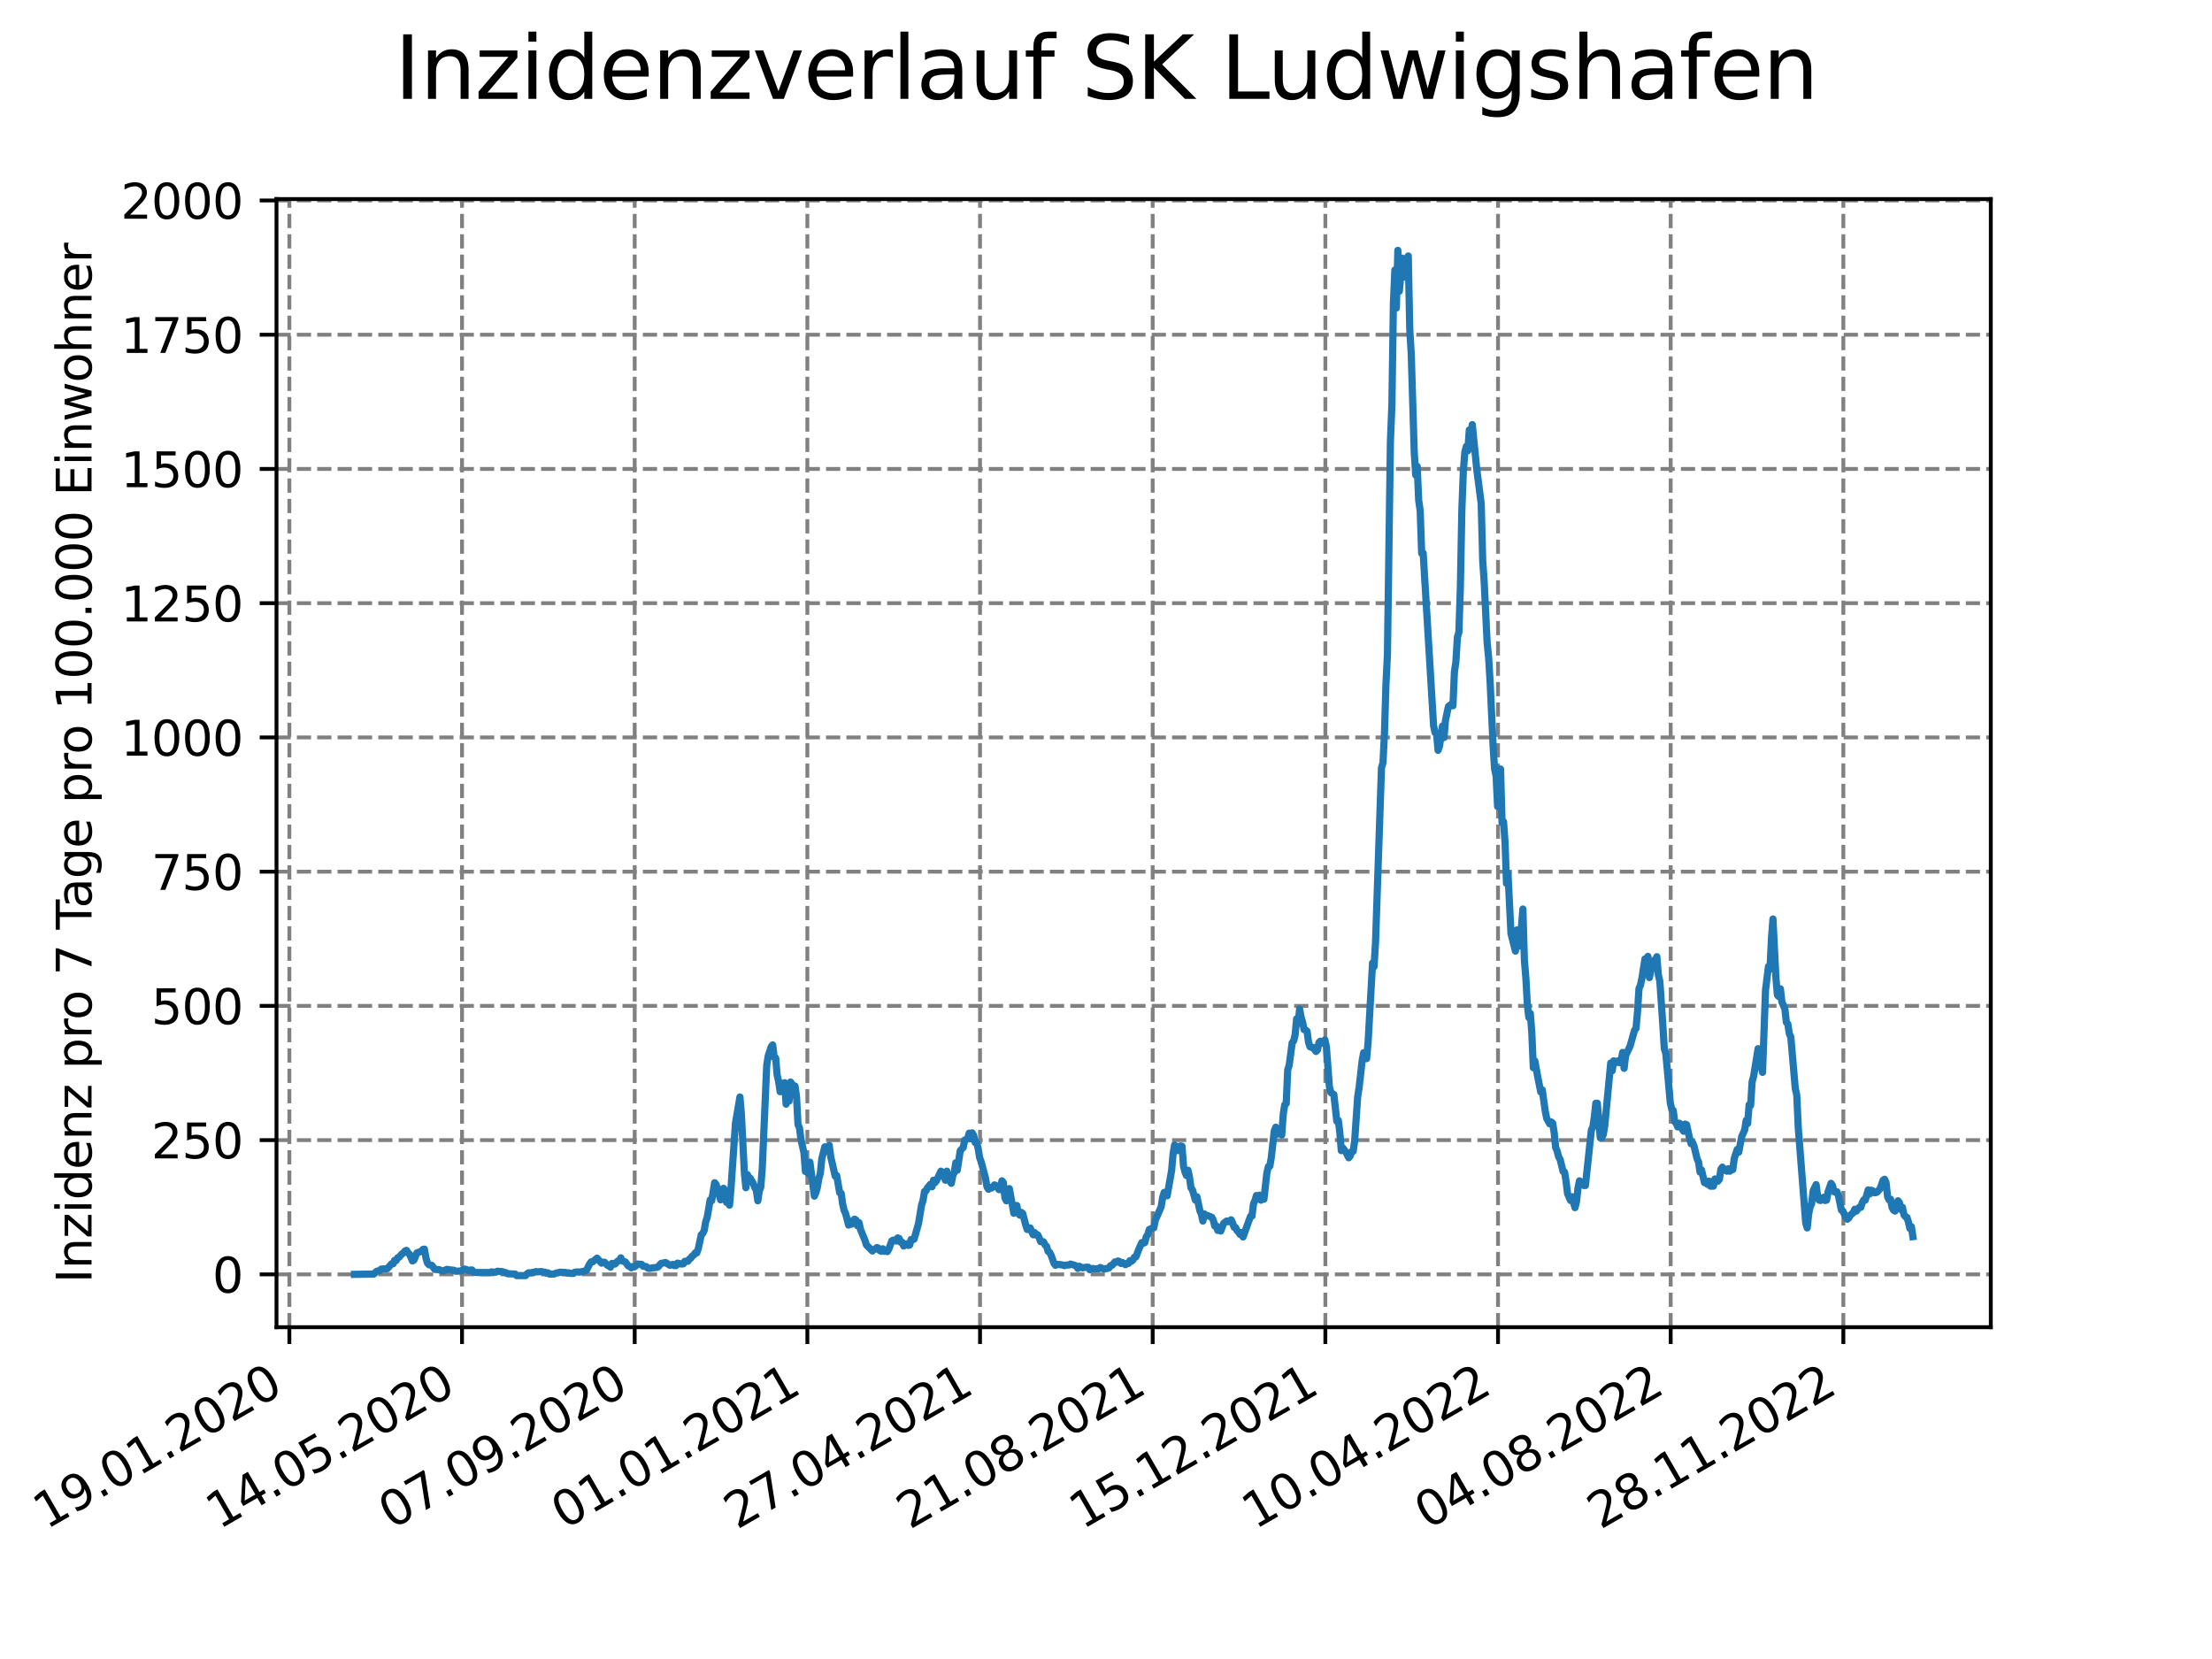 <?xml version="1.0" encoding="utf-8" standalone="no"?>
<!DOCTYPE svg PUBLIC "-//W3C//DTD SVG 1.1//EN"
  "http://www.w3.org/Graphics/SVG/1.1/DTD/svg11.dtd">
<svg xmlns:xlink="http://www.w3.org/1999/xlink" width="460.8pt" height="345.6pt" viewBox="0 0 460.8 345.6" xmlns="http://www.w3.org/2000/svg" version="1.1">
 <defs>
  <style type="text/css">*{stroke-linejoin: round; stroke-linecap: butt}</style>
 </defs>
 <g id="figure_1">
  <g id="patch_1">
   <path d="M 0 345.6 
L 460.8 345.6 
L 460.8 0 
L 0 0 
z
" style="fill: #ffffff"/>
  </g>
  <g id="axes_1">
   <g id="patch_2">
    <path d="M 57.6 276.48 
L 414.72 276.48 
L 414.72 41.472 
L 57.6 41.472 
z
" style="fill: #ffffff"/>
   </g>
   <g id="matplotlib.axis_1">
    <g id="xtick_1">
     <g id="line2d_1">
      <path d="M 60.28 276.48 
L 60.28 41.472 
" clip-path="url(#p876b68a05f)" style="fill: none; stroke-dasharray: 2.96,1.28; stroke-dashoffset: 0; stroke: #808080; stroke-width: 0.8"/>
     </g>
     <g id="line2d_2">
      <defs>
       <path id="m1aa85d9fc7" d="M 0 0 
L 0 3.5 
" style="stroke: #000000; stroke-width: 0.8"/>
      </defs>
      <g>
       <use xlink:href="#m1aa85d9fc7" x="60.28" y="276.48" style="stroke: #000000; stroke-width: 0.8"/>
      </g>
     </g>
     <g id="text_1">
      <!-- 19.01.2020 -->
      <g transform="translate(9.654 318.689) rotate(-30) scale(0.1 -0.1)">
       <defs>
        <path id="DejaVuSans-31" d="M 794 531 
L 1825 531 
L 1825 4091 
L 703 3866 
L 703 4441 
L 1819 4666 
L 2450 4666 
L 2450 531 
L 3481 531 
L 3481 0 
L 794 0 
L 794 531 
z
" transform="scale(0.016)"/>
        <path id="DejaVuSans-39" d="M 703 97 
L 703 672 
Q 941 559 1184 500 
Q 1428 441 1663 441 
Q 2288 441 2617 861 
Q 2947 1281 2994 2138 
Q 2813 1869 2534 1725 
Q 2256 1581 1919 1581 
Q 1219 1581 811 2004 
Q 403 2428 403 3163 
Q 403 3881 828 4315 
Q 1253 4750 1959 4750 
Q 2769 4750 3195 4129 
Q 3622 3509 3622 2328 
Q 3622 1225 3098 567 
Q 2575 -91 1691 -91 
Q 1453 -91 1209 -44 
Q 966 3 703 97 
z
M 1959 2075 
Q 2384 2075 2632 2365 
Q 2881 2656 2881 3163 
Q 2881 3666 2632 3958 
Q 2384 4250 1959 4250 
Q 1534 4250 1286 3958 
Q 1038 3666 1038 3163 
Q 1038 2656 1286 2365 
Q 1534 2075 1959 2075 
z
" transform="scale(0.016)"/>
        <path id="DejaVuSans-2e" d="M 684 794 
L 1344 794 
L 1344 0 
L 684 0 
L 684 794 
z
" transform="scale(0.016)"/>
        <path id="DejaVuSans-30" d="M 2034 4250 
Q 1547 4250 1301 3770 
Q 1056 3291 1056 2328 
Q 1056 1369 1301 889 
Q 1547 409 2034 409 
Q 2525 409 2770 889 
Q 3016 1369 3016 2328 
Q 3016 3291 2770 3770 
Q 2525 4250 2034 4250 
z
M 2034 4750 
Q 2819 4750 3233 4129 
Q 3647 3509 3647 2328 
Q 3647 1150 3233 529 
Q 2819 -91 2034 -91 
Q 1250 -91 836 529 
Q 422 1150 422 2328 
Q 422 3509 836 4129 
Q 1250 4750 2034 4750 
z
" transform="scale(0.016)"/>
        <path id="DejaVuSans-32" d="M 1228 531 
L 3431 531 
L 3431 0 
L 469 0 
L 469 531 
Q 828 903 1448 1529 
Q 2069 2156 2228 2338 
Q 2531 2678 2651 2914 
Q 2772 3150 2772 3378 
Q 2772 3750 2511 3984 
Q 2250 4219 1831 4219 
Q 1534 4219 1204 4116 
Q 875 4013 500 3803 
L 500 4441 
Q 881 4594 1212 4672 
Q 1544 4750 1819 4750 
Q 2544 4750 2975 4387 
Q 3406 4025 3406 3419 
Q 3406 3131 3298 2873 
Q 3191 2616 2906 2266 
Q 2828 2175 2409 1742 
Q 1991 1309 1228 531 
z
" transform="scale(0.016)"/>
       </defs>
       <use xlink:href="#DejaVuSans-31"/>
       <use xlink:href="#DejaVuSans-39" x="63.623"/>
       <use xlink:href="#DejaVuSans-2e" x="127.246"/>
       <use xlink:href="#DejaVuSans-30" x="159.033"/>
       <use xlink:href="#DejaVuSans-31" x="222.656"/>
       <use xlink:href="#DejaVuSans-2e" x="286.279"/>
       <use xlink:href="#DejaVuSans-32" x="318.066"/>
       <use xlink:href="#DejaVuSans-30" x="381.689"/>
       <use xlink:href="#DejaVuSans-32" x="445.312"/>
       <use xlink:href="#DejaVuSans-30" x="508.936"/>
      </g>
     </g>
    </g>
    <g id="xtick_2">
     <g id="line2d_3">
      <path d="M 96.249 276.48 
L 96.249 41.472 
" clip-path="url(#p876b68a05f)" style="fill: none; stroke-dasharray: 2.96,1.28; stroke-dashoffset: 0; stroke: #808080; stroke-width: 0.8"/>
     </g>
     <g id="line2d_4">
      <g>
       <use xlink:href="#m1aa85d9fc7" x="96.249" y="276.48" style="stroke: #000000; stroke-width: 0.8"/>
      </g>
     </g>
     <g id="text_2">
      <!-- 14.05.2020 -->
      <g transform="translate(45.624 318.689) rotate(-30) scale(0.1 -0.1)">
       <defs>
        <path id="DejaVuSans-34" d="M 2419 4116 
L 825 1625 
L 2419 1625 
L 2419 4116 
z
M 2253 4666 
L 3047 4666 
L 3047 1625 
L 3713 1625 
L 3713 1100 
L 3047 1100 
L 3047 0 
L 2419 0 
L 2419 1100 
L 313 1100 
L 313 1709 
L 2253 4666 
z
" transform="scale(0.016)"/>
        <path id="DejaVuSans-35" d="M 691 4666 
L 3169 4666 
L 3169 4134 
L 1269 4134 
L 1269 2991 
Q 1406 3038 1543 3061 
Q 1681 3084 1819 3084 
Q 2600 3084 3056 2656 
Q 3513 2228 3513 1497 
Q 3513 744 3044 326 
Q 2575 -91 1722 -91 
Q 1428 -91 1123 -41 
Q 819 9 494 109 
L 494 744 
Q 775 591 1075 516 
Q 1375 441 1709 441 
Q 2250 441 2565 725 
Q 2881 1009 2881 1497 
Q 2881 1984 2565 2268 
Q 2250 2553 1709 2553 
Q 1456 2553 1204 2497 
Q 953 2441 691 2322 
L 691 4666 
z
" transform="scale(0.016)"/>
       </defs>
       <use xlink:href="#DejaVuSans-31"/>
       <use xlink:href="#DejaVuSans-34" x="63.623"/>
       <use xlink:href="#DejaVuSans-2e" x="127.246"/>
       <use xlink:href="#DejaVuSans-30" x="159.033"/>
       <use xlink:href="#DejaVuSans-35" x="222.656"/>
       <use xlink:href="#DejaVuSans-2e" x="286.279"/>
       <use xlink:href="#DejaVuSans-32" x="318.066"/>
       <use xlink:href="#DejaVuSans-30" x="381.689"/>
       <use xlink:href="#DejaVuSans-32" x="445.312"/>
       <use xlink:href="#DejaVuSans-30" x="508.936"/>
      </g>
     </g>
    </g>
    <g id="xtick_3">
     <g id="line2d_5">
      <path d="M 132.218 276.48 
L 132.218 41.472 
" clip-path="url(#p876b68a05f)" style="fill: none; stroke-dasharray: 2.96,1.28; stroke-dashoffset: 0; stroke: #808080; stroke-width: 0.8"/>
     </g>
     <g id="line2d_6">
      <g>
       <use xlink:href="#m1aa85d9fc7" x="132.218" y="276.48" style="stroke: #000000; stroke-width: 0.8"/>
      </g>
     </g>
     <g id="text_3">
      <!-- 07.09.2020 -->
      <g transform="translate(81.593 318.689) rotate(-30) scale(0.1 -0.1)">
       <defs>
        <path id="DejaVuSans-37" d="M 525 4666 
L 3525 4666 
L 3525 4397 
L 1831 0 
L 1172 0 
L 2766 4134 
L 525 4134 
L 525 4666 
z
" transform="scale(0.016)"/>
       </defs>
       <use xlink:href="#DejaVuSans-30"/>
       <use xlink:href="#DejaVuSans-37" x="63.623"/>
       <use xlink:href="#DejaVuSans-2e" x="127.246"/>
       <use xlink:href="#DejaVuSans-30" x="159.033"/>
       <use xlink:href="#DejaVuSans-39" x="222.656"/>
       <use xlink:href="#DejaVuSans-2e" x="286.279"/>
       <use xlink:href="#DejaVuSans-32" x="318.066"/>
       <use xlink:href="#DejaVuSans-30" x="381.689"/>
       <use xlink:href="#DejaVuSans-32" x="445.312"/>
       <use xlink:href="#DejaVuSans-30" x="508.936"/>
      </g>
     </g>
    </g>
    <g id="xtick_4">
     <g id="line2d_7">
      <path d="M 168.188 276.48 
L 168.188 41.472 
" clip-path="url(#p876b68a05f)" style="fill: none; stroke-dasharray: 2.96,1.28; stroke-dashoffset: 0; stroke: #808080; stroke-width: 0.8"/>
     </g>
     <g id="line2d_8">
      <g>
       <use xlink:href="#m1aa85d9fc7" x="168.188" y="276.48" style="stroke: #000000; stroke-width: 0.8"/>
      </g>
     </g>
     <g id="text_4">
      <!-- 01.01.2021 -->
      <g transform="translate(117.563 318.689) rotate(-30) scale(0.1 -0.1)">
       <use xlink:href="#DejaVuSans-30"/>
       <use xlink:href="#DejaVuSans-31" x="63.623"/>
       <use xlink:href="#DejaVuSans-2e" x="127.246"/>
       <use xlink:href="#DejaVuSans-30" x="159.033"/>
       <use xlink:href="#DejaVuSans-31" x="222.656"/>
       <use xlink:href="#DejaVuSans-2e" x="286.279"/>
       <use xlink:href="#DejaVuSans-32" x="318.066"/>
       <use xlink:href="#DejaVuSans-30" x="381.689"/>
       <use xlink:href="#DejaVuSans-32" x="445.312"/>
       <use xlink:href="#DejaVuSans-31" x="508.936"/>
      </g>
     </g>
    </g>
    <g id="xtick_5">
     <g id="line2d_9">
      <path d="M 204.157 276.48 
L 204.157 41.472 
" clip-path="url(#p876b68a05f)" style="fill: none; stroke-dasharray: 2.96,1.28; stroke-dashoffset: 0; stroke: #808080; stroke-width: 0.8"/>
     </g>
     <g id="line2d_10">
      <g>
       <use xlink:href="#m1aa85d9fc7" x="204.157" y="276.48" style="stroke: #000000; stroke-width: 0.8"/>
      </g>
     </g>
     <g id="text_5">
      <!-- 27.04.2021 -->
      <g transform="translate(153.532 318.689) rotate(-30) scale(0.1 -0.1)">
       <use xlink:href="#DejaVuSans-32"/>
       <use xlink:href="#DejaVuSans-37" x="63.623"/>
       <use xlink:href="#DejaVuSans-2e" x="127.246"/>
       <use xlink:href="#DejaVuSans-30" x="159.033"/>
       <use xlink:href="#DejaVuSans-34" x="222.656"/>
       <use xlink:href="#DejaVuSans-2e" x="286.279"/>
       <use xlink:href="#DejaVuSans-32" x="318.066"/>
       <use xlink:href="#DejaVuSans-30" x="381.689"/>
       <use xlink:href="#DejaVuSans-32" x="445.312"/>
       <use xlink:href="#DejaVuSans-31" x="508.936"/>
      </g>
     </g>
    </g>
    <g id="xtick_6">
     <g id="line2d_11">
      <path d="M 240.126 276.48 
L 240.126 41.472 
" clip-path="url(#p876b68a05f)" style="fill: none; stroke-dasharray: 2.96,1.28; stroke-dashoffset: 0; stroke: #808080; stroke-width: 0.8"/>
     </g>
     <g id="line2d_12">
      <g>
       <use xlink:href="#m1aa85d9fc7" x="240.126" y="276.48" style="stroke: #000000; stroke-width: 0.8"/>
      </g>
     </g>
     <g id="text_6">
      <!-- 21.08.2021 -->
      <g transform="translate(189.501 318.689) rotate(-30) scale(0.1 -0.1)">
       <defs>
        <path id="DejaVuSans-38" d="M 2034 2216 
Q 1584 2216 1326 1975 
Q 1069 1734 1069 1313 
Q 1069 891 1326 650 
Q 1584 409 2034 409 
Q 2484 409 2743 651 
Q 3003 894 3003 1313 
Q 3003 1734 2745 1975 
Q 2488 2216 2034 2216 
z
M 1403 2484 
Q 997 2584 770 2862 
Q 544 3141 544 3541 
Q 544 4100 942 4425 
Q 1341 4750 2034 4750 
Q 2731 4750 3128 4425 
Q 3525 4100 3525 3541 
Q 3525 3141 3298 2862 
Q 3072 2584 2669 2484 
Q 3125 2378 3379 2068 
Q 3634 1759 3634 1313 
Q 3634 634 3220 271 
Q 2806 -91 2034 -91 
Q 1263 -91 848 271 
Q 434 634 434 1313 
Q 434 1759 690 2068 
Q 947 2378 1403 2484 
z
M 1172 3481 
Q 1172 3119 1398 2916 
Q 1625 2713 2034 2713 
Q 2441 2713 2670 2916 
Q 2900 3119 2900 3481 
Q 2900 3844 2670 4047 
Q 2441 4250 2034 4250 
Q 1625 4250 1398 4047 
Q 1172 3844 1172 3481 
z
" transform="scale(0.016)"/>
       </defs>
       <use xlink:href="#DejaVuSans-32"/>
       <use xlink:href="#DejaVuSans-31" x="63.623"/>
       <use xlink:href="#DejaVuSans-2e" x="127.246"/>
       <use xlink:href="#DejaVuSans-30" x="159.033"/>
       <use xlink:href="#DejaVuSans-38" x="222.656"/>
       <use xlink:href="#DejaVuSans-2e" x="286.279"/>
       <use xlink:href="#DejaVuSans-32" x="318.066"/>
       <use xlink:href="#DejaVuSans-30" x="381.689"/>
       <use xlink:href="#DejaVuSans-32" x="445.312"/>
       <use xlink:href="#DejaVuSans-31" x="508.936"/>
      </g>
     </g>
    </g>
    <g id="xtick_7">
     <g id="line2d_13">
      <path d="M 276.096 276.48 
L 276.096 41.472 
" clip-path="url(#p876b68a05f)" style="fill: none; stroke-dasharray: 2.96,1.28; stroke-dashoffset: 0; stroke: #808080; stroke-width: 0.8"/>
     </g>
     <g id="line2d_14">
      <g>
       <use xlink:href="#m1aa85d9fc7" x="276.096" y="276.48" style="stroke: #000000; stroke-width: 0.8"/>
      </g>
     </g>
     <g id="text_7">
      <!-- 15.12.2021 -->
      <g transform="translate(225.471 318.689) rotate(-30) scale(0.1 -0.1)">
       <use xlink:href="#DejaVuSans-31"/>
       <use xlink:href="#DejaVuSans-35" x="63.623"/>
       <use xlink:href="#DejaVuSans-2e" x="127.246"/>
       <use xlink:href="#DejaVuSans-31" x="159.033"/>
       <use xlink:href="#DejaVuSans-32" x="222.656"/>
       <use xlink:href="#DejaVuSans-2e" x="286.279"/>
       <use xlink:href="#DejaVuSans-32" x="318.066"/>
       <use xlink:href="#DejaVuSans-30" x="381.689"/>
       <use xlink:href="#DejaVuSans-32" x="445.312"/>
       <use xlink:href="#DejaVuSans-31" x="508.936"/>
      </g>
     </g>
    </g>
    <g id="xtick_8">
     <g id="line2d_15">
      <path d="M 312.065 276.48 
L 312.065 41.472 
" clip-path="url(#p876b68a05f)" style="fill: none; stroke-dasharray: 2.96,1.28; stroke-dashoffset: 0; stroke: #808080; stroke-width: 0.8"/>
     </g>
     <g id="line2d_16">
      <g>
       <use xlink:href="#m1aa85d9fc7" x="312.065" y="276.48" style="stroke: #000000; stroke-width: 0.8"/>
      </g>
     </g>
     <g id="text_8">
      <!-- 10.04.2022 -->
      <g transform="translate(261.44 318.689) rotate(-30) scale(0.1 -0.1)">
       <use xlink:href="#DejaVuSans-31"/>
       <use xlink:href="#DejaVuSans-30" x="63.623"/>
       <use xlink:href="#DejaVuSans-2e" x="127.246"/>
       <use xlink:href="#DejaVuSans-30" x="159.033"/>
       <use xlink:href="#DejaVuSans-34" x="222.656"/>
       <use xlink:href="#DejaVuSans-2e" x="286.279"/>
       <use xlink:href="#DejaVuSans-32" x="318.066"/>
       <use xlink:href="#DejaVuSans-30" x="381.689"/>
       <use xlink:href="#DejaVuSans-32" x="445.312"/>
       <use xlink:href="#DejaVuSans-32" x="508.936"/>
      </g>
     </g>
    </g>
    <g id="xtick_9">
     <g id="line2d_17">
      <path d="M 348.035 276.48 
L 348.035 41.472 
" clip-path="url(#p876b68a05f)" style="fill: none; stroke-dasharray: 2.96,1.28; stroke-dashoffset: 0; stroke: #808080; stroke-width: 0.8"/>
     </g>
     <g id="line2d_18">
      <g>
       <use xlink:href="#m1aa85d9fc7" x="348.035" y="276.48" style="stroke: #000000; stroke-width: 0.8"/>
      </g>
     </g>
     <g id="text_9">
      <!-- 04.08.2022 -->
      <g transform="translate(297.409 318.689) rotate(-30) scale(0.1 -0.1)">
       <use xlink:href="#DejaVuSans-30"/>
       <use xlink:href="#DejaVuSans-34" x="63.623"/>
       <use xlink:href="#DejaVuSans-2e" x="127.246"/>
       <use xlink:href="#DejaVuSans-30" x="159.033"/>
       <use xlink:href="#DejaVuSans-38" x="222.656"/>
       <use xlink:href="#DejaVuSans-2e" x="286.279"/>
       <use xlink:href="#DejaVuSans-32" x="318.066"/>
       <use xlink:href="#DejaVuSans-30" x="381.689"/>
       <use xlink:href="#DejaVuSans-32" x="445.312"/>
       <use xlink:href="#DejaVuSans-32" x="508.936"/>
      </g>
     </g>
    </g>
    <g id="xtick_10">
     <g id="line2d_19">
      <path d="M 384.004 276.48 
L 384.004 41.472 
" clip-path="url(#p876b68a05f)" style="fill: none; stroke-dasharray: 2.96,1.28; stroke-dashoffset: 0; stroke: #808080; stroke-width: 0.8"/>
     </g>
     <g id="line2d_20">
      <g>
       <use xlink:href="#m1aa85d9fc7" x="384.004" y="276.48" style="stroke: #000000; stroke-width: 0.8"/>
      </g>
     </g>
     <g id="text_10">
      <!-- 28.11.2022 -->
      <g transform="translate(333.379 318.689) rotate(-30) scale(0.1 -0.1)">
       <use xlink:href="#DejaVuSans-32"/>
       <use xlink:href="#DejaVuSans-38" x="63.623"/>
       <use xlink:href="#DejaVuSans-2e" x="127.246"/>
       <use xlink:href="#DejaVuSans-31" x="159.033"/>
       <use xlink:href="#DejaVuSans-31" x="222.656"/>
       <use xlink:href="#DejaVuSans-2e" x="286.279"/>
       <use xlink:href="#DejaVuSans-32" x="318.066"/>
       <use xlink:href="#DejaVuSans-30" x="381.689"/>
       <use xlink:href="#DejaVuSans-32" x="445.312"/>
       <use xlink:href="#DejaVuSans-32" x="508.936"/>
      </g>
     </g>
    </g>
   </g>
   <g id="matplotlib.axis_2">
    <g id="ytick_1">
     <g id="line2d_21">
      <path d="M 57.6 265.473 
L 414.72 265.473 
" clip-path="url(#p876b68a05f)" style="fill: none; stroke-dasharray: 2.96,1.28; stroke-dashoffset: 0; stroke: #808080; stroke-width: 0.8"/>
     </g>
     <g id="line2d_22">
      <defs>
       <path id="mdb5f7a5c89" d="M 0 0 
L -3.5 0 
" style="stroke: #000000; stroke-width: 0.8"/>
      </defs>
      <g>
       <use xlink:href="#mdb5f7a5c89" x="57.6" y="265.473" style="stroke: #000000; stroke-width: 0.8"/>
      </g>
     </g>
     <g id="text_11">
      <!-- 0 -->
      <g transform="translate(44.237 269.272) scale(0.1 -0.1)">
       <use xlink:href="#DejaVuSans-30"/>
      </g>
     </g>
    </g>
    <g id="ytick_2">
     <g id="line2d_23">
      <path d="M 57.6 237.509 
L 414.72 237.509 
" clip-path="url(#p876b68a05f)" style="fill: none; stroke-dasharray: 2.96,1.28; stroke-dashoffset: 0; stroke: #808080; stroke-width: 0.8"/>
     </g>
     <g id="line2d_24">
      <g>
       <use xlink:href="#mdb5f7a5c89" x="57.6" y="237.509" style="stroke: #000000; stroke-width: 0.8"/>
      </g>
     </g>
     <g id="text_12">
      <!-- 250 -->
      <g transform="translate(31.512 241.308) scale(0.1 -0.1)">
       <use xlink:href="#DejaVuSans-32"/>
       <use xlink:href="#DejaVuSans-35" x="63.623"/>
       <use xlink:href="#DejaVuSans-30" x="127.246"/>
      </g>
     </g>
    </g>
    <g id="ytick_3">
     <g id="line2d_25">
      <path d="M 57.6 209.545 
L 414.72 209.545 
" clip-path="url(#p876b68a05f)" style="fill: none; stroke-dasharray: 2.96,1.28; stroke-dashoffset: 0; stroke: #808080; stroke-width: 0.8"/>
     </g>
     <g id="line2d_26">
      <g>
       <use xlink:href="#mdb5f7a5c89" x="57.6" y="209.545" style="stroke: #000000; stroke-width: 0.8"/>
      </g>
     </g>
     <g id="text_13">
      <!-- 500 -->
      <g transform="translate(31.512 213.344) scale(0.1 -0.1)">
       <use xlink:href="#DejaVuSans-35"/>
       <use xlink:href="#DejaVuSans-30" x="63.623"/>
       <use xlink:href="#DejaVuSans-30" x="127.246"/>
      </g>
     </g>
    </g>
    <g id="ytick_4">
     <g id="line2d_27">
      <path d="M 57.6 181.581 
L 414.72 181.581 
" clip-path="url(#p876b68a05f)" style="fill: none; stroke-dasharray: 2.96,1.28; stroke-dashoffset: 0; stroke: #808080; stroke-width: 0.8"/>
     </g>
     <g id="line2d_28">
      <g>
       <use xlink:href="#mdb5f7a5c89" x="57.6" y="181.581" style="stroke: #000000; stroke-width: 0.8"/>
      </g>
     </g>
     <g id="text_14">
      <!-- 750 -->
      <g transform="translate(31.512 185.38) scale(0.1 -0.1)">
       <use xlink:href="#DejaVuSans-37"/>
       <use xlink:href="#DejaVuSans-35" x="63.623"/>
       <use xlink:href="#DejaVuSans-30" x="127.246"/>
      </g>
     </g>
    </g>
    <g id="ytick_5">
     <g id="line2d_29">
      <path d="M 57.6 153.617 
L 414.72 153.617 
" clip-path="url(#p876b68a05f)" style="fill: none; stroke-dasharray: 2.96,1.28; stroke-dashoffset: 0; stroke: #808080; stroke-width: 0.8"/>
     </g>
     <g id="line2d_30">
      <g>
       <use xlink:href="#mdb5f7a5c89" x="57.6" y="153.617" style="stroke: #000000; stroke-width: 0.8"/>
      </g>
     </g>
     <g id="text_15">
      <!-- 1000 -->
      <g transform="translate(25.15 157.416) scale(0.1 -0.1)">
       <use xlink:href="#DejaVuSans-31"/>
       <use xlink:href="#DejaVuSans-30" x="63.623"/>
       <use xlink:href="#DejaVuSans-30" x="127.246"/>
       <use xlink:href="#DejaVuSans-30" x="190.869"/>
      </g>
     </g>
    </g>
    <g id="ytick_6">
     <g id="line2d_31">
      <path d="M 57.6 125.653 
L 414.72 125.653 
" clip-path="url(#p876b68a05f)" style="fill: none; stroke-dasharray: 2.96,1.28; stroke-dashoffset: 0; stroke: #808080; stroke-width: 0.8"/>
     </g>
     <g id="line2d_32">
      <g>
       <use xlink:href="#mdb5f7a5c89" x="57.6" y="125.653" style="stroke: #000000; stroke-width: 0.8"/>
      </g>
     </g>
     <g id="text_16">
      <!-- 1250 -->
      <g transform="translate(25.15 129.452) scale(0.1 -0.1)">
       <use xlink:href="#DejaVuSans-31"/>
       <use xlink:href="#DejaVuSans-32" x="63.623"/>
       <use xlink:href="#DejaVuSans-35" x="127.246"/>
       <use xlink:href="#DejaVuSans-30" x="190.869"/>
      </g>
     </g>
    </g>
    <g id="ytick_7">
     <g id="line2d_33">
      <path d="M 57.6 97.689 
L 414.72 97.689 
" clip-path="url(#p876b68a05f)" style="fill: none; stroke-dasharray: 2.96,1.28; stroke-dashoffset: 0; stroke: #808080; stroke-width: 0.8"/>
     </g>
     <g id="line2d_34">
      <g>
       <use xlink:href="#mdb5f7a5c89" x="57.6" y="97.689" style="stroke: #000000; stroke-width: 0.8"/>
      </g>
     </g>
     <g id="text_17">
      <!-- 1500 -->
      <g transform="translate(25.15 101.488) scale(0.1 -0.1)">
       <use xlink:href="#DejaVuSans-31"/>
       <use xlink:href="#DejaVuSans-35" x="63.623"/>
       <use xlink:href="#DejaVuSans-30" x="127.246"/>
       <use xlink:href="#DejaVuSans-30" x="190.869"/>
      </g>
     </g>
    </g>
    <g id="ytick_8">
     <g id="line2d_35">
      <path d="M 57.6 69.724 
L 414.72 69.724 
" clip-path="url(#p876b68a05f)" style="fill: none; stroke-dasharray: 2.96,1.28; stroke-dashoffset: 0; stroke: #808080; stroke-width: 0.8"/>
     </g>
     <g id="line2d_36">
      <g>
       <use xlink:href="#mdb5f7a5c89" x="57.6" y="69.724" style="stroke: #000000; stroke-width: 0.8"/>
      </g>
     </g>
     <g id="text_18">
      <!-- 1750 -->
      <g transform="translate(25.15 73.524) scale(0.1 -0.1)">
       <use xlink:href="#DejaVuSans-31"/>
       <use xlink:href="#DejaVuSans-37" x="63.623"/>
       <use xlink:href="#DejaVuSans-35" x="127.246"/>
       <use xlink:href="#DejaVuSans-30" x="190.869"/>
      </g>
     </g>
    </g>
    <g id="ytick_9">
     <g id="line2d_37">
      <path d="M 57.6 41.76 
L 414.72 41.76 
" clip-path="url(#p876b68a05f)" style="fill: none; stroke-dasharray: 2.96,1.28; stroke-dashoffset: 0; stroke: #808080; stroke-width: 0.8"/>
     </g>
     <g id="line2d_38">
      <g>
       <use xlink:href="#mdb5f7a5c89" x="57.6" y="41.76" style="stroke: #000000; stroke-width: 0.8"/>
      </g>
     </g>
     <g id="text_19">
      <!-- 2000 -->
      <g transform="translate(25.15 45.56) scale(0.1 -0.1)">
       <use xlink:href="#DejaVuSans-32"/>
       <use xlink:href="#DejaVuSans-30" x="63.623"/>
       <use xlink:href="#DejaVuSans-30" x="127.246"/>
       <use xlink:href="#DejaVuSans-30" x="190.869"/>
      </g>
     </g>
    </g>
    <g id="text_20">
     <!-- Inzidenz pro 7 Tage pro 100.000 Einwohner -->
     <g transform="translate(19.07 267.301) rotate(-90) scale(0.1 -0.1)">
      <defs>
       <path id="DejaVuSans-49" d="M 628 4666 
L 1259 4666 
L 1259 0 
L 628 0 
L 628 4666 
z
" transform="scale(0.016)"/>
       <path id="DejaVuSans-6e" d="M 3513 2113 
L 3513 0 
L 2938 0 
L 2938 2094 
Q 2938 2591 2744 2837 
Q 2550 3084 2163 3084 
Q 1697 3084 1428 2787 
Q 1159 2491 1159 1978 
L 1159 0 
L 581 0 
L 581 3500 
L 1159 3500 
L 1159 2956 
Q 1366 3272 1645 3428 
Q 1925 3584 2291 3584 
Q 2894 3584 3203 3211 
Q 3513 2838 3513 2113 
z
" transform="scale(0.016)"/>
       <path id="DejaVuSans-7a" d="M 353 3500 
L 3084 3500 
L 3084 2975 
L 922 459 
L 3084 459 
L 3084 0 
L 275 0 
L 275 525 
L 2438 3041 
L 353 3041 
L 353 3500 
z
" transform="scale(0.016)"/>
       <path id="DejaVuSans-69" d="M 603 3500 
L 1178 3500 
L 1178 0 
L 603 0 
L 603 3500 
z
M 603 4863 
L 1178 4863 
L 1178 4134 
L 603 4134 
L 603 4863 
z
" transform="scale(0.016)"/>
       <path id="DejaVuSans-64" d="M 2906 2969 
L 2906 4863 
L 3481 4863 
L 3481 0 
L 2906 0 
L 2906 525 
Q 2725 213 2448 61 
Q 2172 -91 1784 -91 
Q 1150 -91 751 415 
Q 353 922 353 1747 
Q 353 2572 751 3078 
Q 1150 3584 1784 3584 
Q 2172 3584 2448 3432 
Q 2725 3281 2906 2969 
z
M 947 1747 
Q 947 1113 1208 752 
Q 1469 391 1925 391 
Q 2381 391 2643 752 
Q 2906 1113 2906 1747 
Q 2906 2381 2643 2742 
Q 2381 3103 1925 3103 
Q 1469 3103 1208 2742 
Q 947 2381 947 1747 
z
" transform="scale(0.016)"/>
       <path id="DejaVuSans-65" d="M 3597 1894 
L 3597 1613 
L 953 1613 
Q 991 1019 1311 708 
Q 1631 397 2203 397 
Q 2534 397 2845 478 
Q 3156 559 3463 722 
L 3463 178 
Q 3153 47 2828 -22 
Q 2503 -91 2169 -91 
Q 1331 -91 842 396 
Q 353 884 353 1716 
Q 353 2575 817 3079 
Q 1281 3584 2069 3584 
Q 2775 3584 3186 3129 
Q 3597 2675 3597 1894 
z
M 3022 2063 
Q 3016 2534 2758 2815 
Q 2500 3097 2075 3097 
Q 1594 3097 1305 2825 
Q 1016 2553 972 2059 
L 3022 2063 
z
" transform="scale(0.016)"/>
       <path id="DejaVuSans-20" transform="scale(0.016)"/>
       <path id="DejaVuSans-70" d="M 1159 525 
L 1159 -1331 
L 581 -1331 
L 581 3500 
L 1159 3500 
L 1159 2969 
Q 1341 3281 1617 3432 
Q 1894 3584 2278 3584 
Q 2916 3584 3314 3078 
Q 3713 2572 3713 1747 
Q 3713 922 3314 415 
Q 2916 -91 2278 -91 
Q 1894 -91 1617 61 
Q 1341 213 1159 525 
z
M 3116 1747 
Q 3116 2381 2855 2742 
Q 2594 3103 2138 3103 
Q 1681 3103 1420 2742 
Q 1159 2381 1159 1747 
Q 1159 1113 1420 752 
Q 1681 391 2138 391 
Q 2594 391 2855 752 
Q 3116 1113 3116 1747 
z
" transform="scale(0.016)"/>
       <path id="DejaVuSans-72" d="M 2631 2963 
Q 2534 3019 2420 3045 
Q 2306 3072 2169 3072 
Q 1681 3072 1420 2755 
Q 1159 2438 1159 1844 
L 1159 0 
L 581 0 
L 581 3500 
L 1159 3500 
L 1159 2956 
Q 1341 3275 1631 3429 
Q 1922 3584 2338 3584 
Q 2397 3584 2469 3576 
Q 2541 3569 2628 3553 
L 2631 2963 
z
" transform="scale(0.016)"/>
       <path id="DejaVuSans-6f" d="M 1959 3097 
Q 1497 3097 1228 2736 
Q 959 2375 959 1747 
Q 959 1119 1226 758 
Q 1494 397 1959 397 
Q 2419 397 2687 759 
Q 2956 1122 2956 1747 
Q 2956 2369 2687 2733 
Q 2419 3097 1959 3097 
z
M 1959 3584 
Q 2709 3584 3137 3096 
Q 3566 2609 3566 1747 
Q 3566 888 3137 398 
Q 2709 -91 1959 -91 
Q 1206 -91 779 398 
Q 353 888 353 1747 
Q 353 2609 779 3096 
Q 1206 3584 1959 3584 
z
" transform="scale(0.016)"/>
       <path id="DejaVuSans-54" d="M -19 4666 
L 3928 4666 
L 3928 4134 
L 2272 4134 
L 2272 0 
L 1638 0 
L 1638 4134 
L -19 4134 
L -19 4666 
z
" transform="scale(0.016)"/>
       <path id="DejaVuSans-61" d="M 2194 1759 
Q 1497 1759 1228 1600 
Q 959 1441 959 1056 
Q 959 750 1161 570 
Q 1363 391 1709 391 
Q 2188 391 2477 730 
Q 2766 1069 2766 1631 
L 2766 1759 
L 2194 1759 
z
M 3341 1997 
L 3341 0 
L 2766 0 
L 2766 531 
Q 2569 213 2275 61 
Q 1981 -91 1556 -91 
Q 1019 -91 701 211 
Q 384 513 384 1019 
Q 384 1609 779 1909 
Q 1175 2209 1959 2209 
L 2766 2209 
L 2766 2266 
Q 2766 2663 2505 2880 
Q 2244 3097 1772 3097 
Q 1472 3097 1187 3025 
Q 903 2953 641 2809 
L 641 3341 
Q 956 3463 1253 3523 
Q 1550 3584 1831 3584 
Q 2591 3584 2966 3190 
Q 3341 2797 3341 1997 
z
" transform="scale(0.016)"/>
       <path id="DejaVuSans-67" d="M 2906 1791 
Q 2906 2416 2648 2759 
Q 2391 3103 1925 3103 
Q 1463 3103 1205 2759 
Q 947 2416 947 1791 
Q 947 1169 1205 825 
Q 1463 481 1925 481 
Q 2391 481 2648 825 
Q 2906 1169 2906 1791 
z
M 3481 434 
Q 3481 -459 3084 -895 
Q 2688 -1331 1869 -1331 
Q 1566 -1331 1297 -1286 
Q 1028 -1241 775 -1147 
L 775 -588 
Q 1028 -725 1275 -790 
Q 1522 -856 1778 -856 
Q 2344 -856 2625 -561 
Q 2906 -266 2906 331 
L 2906 616 
Q 2728 306 2450 153 
Q 2172 0 1784 0 
Q 1141 0 747 490 
Q 353 981 353 1791 
Q 353 2603 747 3093 
Q 1141 3584 1784 3584 
Q 2172 3584 2450 3431 
Q 2728 3278 2906 2969 
L 2906 3500 
L 3481 3500 
L 3481 434 
z
" transform="scale(0.016)"/>
       <path id="DejaVuSans-45" d="M 628 4666 
L 3578 4666 
L 3578 4134 
L 1259 4134 
L 1259 2753 
L 3481 2753 
L 3481 2222 
L 1259 2222 
L 1259 531 
L 3634 531 
L 3634 0 
L 628 0 
L 628 4666 
z
" transform="scale(0.016)"/>
       <path id="DejaVuSans-77" d="M 269 3500 
L 844 3500 
L 1563 769 
L 2278 3500 
L 2956 3500 
L 3675 769 
L 4391 3500 
L 4966 3500 
L 4050 0 
L 3372 0 
L 2619 2869 
L 1863 0 
L 1184 0 
L 269 3500 
z
" transform="scale(0.016)"/>
       <path id="DejaVuSans-68" d="M 3513 2113 
L 3513 0 
L 2938 0 
L 2938 2094 
Q 2938 2591 2744 2837 
Q 2550 3084 2163 3084 
Q 1697 3084 1428 2787 
Q 1159 2491 1159 1978 
L 1159 0 
L 581 0 
L 581 4863 
L 1159 4863 
L 1159 2956 
Q 1366 3272 1645 3428 
Q 1925 3584 2291 3584 
Q 2894 3584 3203 3211 
Q 3513 2838 3513 2113 
z
" transform="scale(0.016)"/>
      </defs>
      <use xlink:href="#DejaVuSans-49"/>
      <use xlink:href="#DejaVuSans-6e" x="29.492"/>
      <use xlink:href="#DejaVuSans-7a" x="92.871"/>
      <use xlink:href="#DejaVuSans-69" x="145.361"/>
      <use xlink:href="#DejaVuSans-64" x="173.145"/>
      <use xlink:href="#DejaVuSans-65" x="236.621"/>
      <use xlink:href="#DejaVuSans-6e" x="298.145"/>
      <use xlink:href="#DejaVuSans-7a" x="361.523"/>
      <use xlink:href="#DejaVuSans-20" x="414.014"/>
      <use xlink:href="#DejaVuSans-70" x="445.801"/>
      <use xlink:href="#DejaVuSans-72" x="509.277"/>
      <use xlink:href="#DejaVuSans-6f" x="548.141"/>
      <use xlink:href="#DejaVuSans-20" x="609.322"/>
      <use xlink:href="#DejaVuSans-37" x="641.109"/>
      <use xlink:href="#DejaVuSans-20" x="704.732"/>
      <use xlink:href="#DejaVuSans-54" x="736.52"/>
      <use xlink:href="#DejaVuSans-61" x="781.104"/>
      <use xlink:href="#DejaVuSans-67" x="842.383"/>
      <use xlink:href="#DejaVuSans-65" x="905.859"/>
      <use xlink:href="#DejaVuSans-20" x="967.383"/>
      <use xlink:href="#DejaVuSans-70" x="999.17"/>
      <use xlink:href="#DejaVuSans-72" x="1062.646"/>
      <use xlink:href="#DejaVuSans-6f" x="1101.51"/>
      <use xlink:href="#DejaVuSans-20" x="1162.691"/>
      <use xlink:href="#DejaVuSans-31" x="1194.479"/>
      <use xlink:href="#DejaVuSans-30" x="1258.102"/>
      <use xlink:href="#DejaVuSans-30" x="1321.725"/>
      <use xlink:href="#DejaVuSans-2e" x="1385.348"/>
      <use xlink:href="#DejaVuSans-30" x="1417.135"/>
      <use xlink:href="#DejaVuSans-30" x="1480.758"/>
      <use xlink:href="#DejaVuSans-30" x="1544.381"/>
      <use xlink:href="#DejaVuSans-20" x="1608.004"/>
      <use xlink:href="#DejaVuSans-45" x="1639.791"/>
      <use xlink:href="#DejaVuSans-69" x="1702.975"/>
      <use xlink:href="#DejaVuSans-6e" x="1730.758"/>
      <use xlink:href="#DejaVuSans-77" x="1794.137"/>
      <use xlink:href="#DejaVuSans-6f" x="1875.924"/>
      <use xlink:href="#DejaVuSans-68" x="1937.105"/>
      <use xlink:href="#DejaVuSans-6e" x="2000.484"/>
      <use xlink:href="#DejaVuSans-65" x="2063.863"/>
      <use xlink:href="#DejaVuSans-72" x="2125.387"/>
     </g>
    </g>
   </g>
   <g id="line2d_39">
    <path d="M 73.833 265.473 
L 77.864 265.408 
L 78.484 264.824 
L 79.104 264.694 
L 79.414 264.369 
L 80.655 264.304 
L 81.585 263.265 
L 81.895 263.265 
L 82.205 262.551 
L 82.515 262.616 
L 82.825 262.031 
L 83.135 261.902 
L 83.755 261.187 
L 84.065 260.992 
L 84.375 260.603 
L 84.686 260.473 
L 84.996 260.992 
L 85.306 261.252 
L 85.926 262.681 
L 86.236 262.486 
L 86.856 260.992 
L 87.786 260.668 
L 88.096 260.278 
L 88.407 260.213 
L 88.717 261.967 
L 89.027 263.07 
L 89.337 263.46 
L 89.957 263.59 
L 90.577 264.434 
L 91.507 264.499 
L 92.127 264.759 
L 92.438 264.759 
L 93.058 264.434 
L 93.988 264.564 
L 94.608 264.629 
L 94.918 264.824 
L 96.159 264.759 
L 96.469 264.434 
L 96.779 264.369 
L 97.089 264.434 
L 97.709 264.759 
L 98.019 264.564 
L 98.329 264.564 
L 98.639 265.019 
L 99.259 265.084 
L 102.05 265.084 
L 102.36 264.954 
L 102.98 265.019 
L 103.29 265.019 
L 103.6 264.824 
L 104.531 264.889 
L 105.461 265.148 
L 105.771 265.343 
L 107.321 265.408 
L 107.632 265.733 
L 109.492 265.733 
L 109.802 265.343 
L 110.112 265.148 
L 110.732 265.148 
L 111.042 265.019 
L 111.352 265.019 
L 111.663 264.889 
L 111.973 264.954 
L 112.593 264.889 
L 112.903 264.889 
L 113.213 265.019 
L 113.523 265.019 
L 113.833 265.213 
L 114.143 265.148 
L 114.453 265.408 
L 115.384 265.408 
L 116.004 265.148 
L 116.314 265.148 
L 116.624 265.019 
L 117.864 265.084 
L 118.174 265.213 
L 118.484 265.148 
L 118.794 265.278 
L 119.415 265.278 
L 119.725 265.019 
L 120.345 264.954 
L 120.655 265.019 
L 121.895 264.759 
L 122.205 264.564 
L 122.825 263.33 
L 123.136 262.876 
L 123.446 262.876 
L 124.376 262.096 
L 125.306 263.135 
L 125.616 262.941 
L 125.926 262.941 
L 126.546 263.59 
L 126.857 263.72 
L 127.167 263.98 
L 127.477 263.2 
L 127.787 263.2 
L 128.097 263.33 
L 128.717 262.681 
L 129.027 262.616 
L 129.337 262.031 
L 129.647 262.681 
L 130.267 262.876 
L 130.888 263.72 
L 131.198 263.85 
L 131.508 264.109 
L 131.818 263.85 
L 132.128 263.915 
L 132.438 263.72 
L 132.748 263.33 
L 133.678 263.395 
L 133.988 263.785 
L 134.609 263.85 
L 134.919 264.174 
L 135.229 264.239 
L 136.469 264.045 
L 136.779 264.045 
L 137.089 263.915 
L 137.709 263.2 
L 138.64 263.006 
L 139.57 263.59 
L 140.19 263.395 
L 140.5 263.655 
L 140.81 263.655 
L 141.12 263.135 
L 142.05 263.33 
L 142.361 263.265 
L 142.671 262.746 
L 143.291 262.746 
L 143.601 262.291 
L 143.911 262.096 
L 144.221 261.642 
L 144.531 261.447 
L 144.841 260.992 
L 145.151 260.992 
L 145.461 260.148 
L 146.082 257.226 
L 146.392 256.966 
L 146.702 256.317 
L 147.012 254.499 
L 147.322 253.59 
L 147.942 249.953 
L 148.252 250.148 
L 148.872 246.382 
L 149.182 246.771 
L 149.803 248.784 
L 150.113 249.953 
L 150.423 247.745 
L 150.733 247.55 
L 151.043 248.005 
L 151.353 250.473 
L 151.663 250.473 
L 151.973 251.057 
L 152.283 247.486 
L 153.213 233.979 
L 154.144 228.524 
L 154.454 232.29 
L 155.074 244.433 
L 155.384 247.421 
L 155.694 244.693 
L 156.004 245.278 
L 156.314 245.472 
L 156.934 246.576 
L 157.244 247.421 
L 157.555 247.94 
L 157.865 250.148 
L 158.175 248.07 
L 158.485 247.291 
L 158.795 243.33 
L 159.725 221.9 
L 160.035 219.952 
L 160.655 218.069 
L 160.965 217.679 
L 161.275 220.277 
L 161.586 220.407 
L 161.896 223.978 
L 162.206 225.277 
L 162.516 227.42 
L 162.826 225.667 
L 163.136 225.732 
L 163.446 225.537 
L 163.756 230.017 
L 164.066 227.939 
L 164.376 229.368 
L 164.686 225.407 
L 165.307 226.251 
L 165.617 226.251 
L 165.927 228.459 
L 166.237 234.238 
L 166.547 234.953 
L 166.857 237.355 
L 167.477 240.148 
L 167.787 244.044 
L 168.097 242.615 
L 168.407 244.498 
L 168.717 242.096 
L 169.648 249.174 
L 169.958 248.46 
L 170.268 247.356 
L 170.578 245.537 
L 170.888 244.433 
L 171.198 241.381 
L 171.818 238.914 
L 172.128 239.758 
L 172.438 239.303 
L 172.748 238.589 
L 173.059 240.992 
L 173.989 245.018 
L 174.299 244.888 
L 174.919 248.46 
L 175.229 248.589 
L 175.539 250.797 
L 175.849 252.161 
L 176.159 252.81 
L 176.78 255.213 
L 177.09 254.629 
L 177.4 255.018 
L 177.71 254.239 
L 178.02 253.979 
L 178.33 254.174 
L 178.64 255.343 
L 178.95 254.694 
L 179.26 256.122 
L 180.19 258.395 
L 180.501 259.369 
L 181.741 260.603 
L 182.051 260.278 
L 182.361 260.213 
L 182.671 259.889 
L 182.981 260.018 
L 183.291 260.538 
L 183.601 260.668 
L 183.911 260.148 
L 184.221 260.668 
L 184.532 260.473 
L 184.842 260.733 
L 185.152 260.213 
L 185.772 258.525 
L 186.082 258.33 
L 186.702 258.525 
L 187.012 257.875 
L 187.322 258.005 
L 187.632 258.785 
L 187.942 258.785 
L 188.253 259.564 
L 188.873 259.109 
L 189.183 259.434 
L 189.493 259.369 
L 189.803 258.2 
L 190.113 258.265 
L 190.423 258.135 
L 191.353 254.823 
L 191.973 251.057 
L 192.284 250.083 
L 192.594 248.2 
L 192.904 248.07 
L 193.214 247.421 
L 193.834 246.706 
L 194.144 247.226 
L 194.454 245.862 
L 194.764 246.382 
L 195.074 245.992 
L 196.005 243.979 
L 196.315 244.174 
L 196.625 244.758 
L 196.935 245.862 
L 197.245 243.979 
L 197.555 245.537 
L 198.175 246.511 
L 198.485 244.888 
L 198.795 244.239 
L 199.105 242.226 
L 199.415 243.784 
L 200.036 239.693 
L 200.656 239.044 
L 200.966 237.485 
L 201.276 237.42 
L 201.586 237.16 
L 201.896 236.057 
L 202.206 237.225 
L 202.516 235.992 
L 202.826 236.511 
L 203.136 238.005 
L 203.446 238.07 
L 203.757 239.174 
L 204.067 241.122 
L 204.377 241.966 
L 204.997 244.304 
L 205.307 245.472 
L 205.617 247.291 
L 205.927 247.745 
L 206.237 247.356 
L 206.547 247.486 
L 206.857 247.291 
L 207.167 246.836 
L 207.478 246.966 
L 207.788 247.226 
L 208.098 247.81 
L 208.408 247.81 
L 208.718 245.992 
L 209.028 246.382 
L 209.338 249.499 
L 209.648 250.148 
L 209.958 248.589 
L 210.268 247.615 
L 211.198 252.745 
L 211.509 251.447 
L 211.819 251.122 
L 212.129 252.745 
L 212.439 253.135 
L 212.749 252.551 
L 213.059 252.81 
L 213.679 255.213 
L 213.989 256.122 
L 214.299 256.122 
L 214.609 255.797 
L 215.23 257.226 
L 215.54 256.772 
L 215.85 257.291 
L 216.16 257.226 
L 216.47 257.811 
L 216.78 258.655 
L 217.09 258.59 
L 217.4 258.72 
L 217.71 259.369 
L 218.02 259.629 
L 218.33 260.668 
L 218.64 260.863 
L 218.951 261.447 
L 219.571 263.2 
L 219.881 263.59 
L 220.191 263.395 
L 221.121 263.46 
L 221.741 263.655 
L 222.051 263.525 
L 222.671 263.525 
L 222.982 263.33 
L 223.912 263.59 
L 224.222 263.785 
L 224.532 264.239 
L 224.842 263.785 
L 225.462 264.109 
L 226.392 263.98 
L 226.703 263.98 
L 227.013 264.499 
L 227.633 264.239 
L 227.943 264.369 
L 228.563 264.304 
L 228.873 264.304 
L 229.183 264.045 
L 229.803 264.304 
L 230.113 264.369 
L 230.424 264.239 
L 230.734 264.239 
L 231.044 264.109 
L 231.354 263.655 
L 231.664 263.59 
L 232.284 262.876 
L 232.594 262.941 
L 232.904 262.681 
L 233.214 262.811 
L 233.524 263.2 
L 233.834 263.006 
L 234.455 263.46 
L 234.765 263.2 
L 235.075 263.2 
L 235.385 262.616 
L 235.695 262.746 
L 236.005 262.486 
L 236.315 261.902 
L 236.625 261.837 
L 237.245 260.213 
L 237.865 258.85 
L 238.176 258.979 
L 238.486 258.85 
L 238.796 257.616 
L 239.106 257.161 
L 239.416 256.122 
L 240.036 255.862 
L 240.346 255.797 
L 240.656 254.239 
L 241.896 251.382 
L 242.207 249.434 
L 242.517 248.395 
L 242.827 248.525 
L 243.137 249.109 
L 244.067 243.849 
L 244.377 240.342 
L 244.687 238.524 
L 244.997 239.303 
L 245.307 239.693 
L 245.617 238.849 
L 245.928 238.719 
L 246.238 238.784 
L 246.548 242.94 
L 246.858 244.174 
L 247.168 244.888 
L 247.478 243.784 
L 247.788 245.213 
L 248.098 247.421 
L 248.408 247.875 
L 249.028 250.018 
L 249.338 249.304 
L 249.959 252.226 
L 250.269 252.94 
L 250.579 254.369 
L 250.889 252.875 
L 251.199 253.2 
L 251.509 253.2 
L 252.439 253.59 
L 252.749 254.174 
L 253.059 255.408 
L 253.369 255.343 
L 253.68 256.317 
L 253.99 255.992 
L 254.3 256.447 
L 254.92 254.823 
L 255.54 254.369 
L 255.85 254.499 
L 256.47 254.109 
L 256.78 254.758 
L 257.09 255.668 
L 257.401 255.733 
L 257.711 256.382 
L 258.021 256.642 
L 258.331 257.161 
L 258.641 256.772 
L 258.951 257.681 
L 260.501 253.395 
L 260.811 253.33 
L 261.122 250.797 
L 261.432 250.083 
L 261.742 249.044 
L 262.052 249.109 
L 262.362 248.979 
L 262.672 250.018 
L 262.982 249.693 
L 263.292 249.823 
L 263.912 244.369 
L 264.222 243.005 
L 264.532 242.94 
L 264.842 241.057 
L 265.463 235.537 
L 265.773 234.823 
L 266.083 236.251 
L 266.393 235.927 
L 267.013 236.446 
L 267.323 232.095 
L 267.633 230.147 
L 267.943 229.888 
L 268.253 222.874 
L 268.563 221.9 
L 269.184 217.225 
L 269.494 216.835 
L 269.804 215.536 
L 270.114 212.225 
L 270.424 213.199 
L 270.734 210.212 
L 271.044 211.9 
L 271.354 212.939 
L 271.664 214.497 
L 271.974 214.562 
L 272.284 214.822 
L 272.594 217.16 
L 272.905 218.069 
L 273.215 218.199 
L 273.525 218.199 
L 274.145 219.043 
L 274.455 218.718 
L 274.765 217.16 
L 275.075 216.9 
L 275.385 217.03 
L 275.695 217.355 
L 276.005 216.64 
L 276.315 218.134 
L 276.936 226.381 
L 277.246 227.615 
L 277.866 228.004 
L 278.486 233.589 
L 278.796 233.394 
L 279.106 235.862 
L 279.416 239.693 
L 279.726 239.109 
L 280.347 239.953 
L 280.967 241.187 
L 281.277 240.797 
L 281.587 239.888 
L 281.897 239.823 
L 282.207 237.615 
L 282.827 228.459 
L 283.137 226.511 
L 283.757 220.991 
L 284.067 219.303 
L 284.378 220.147 
L 284.688 220.537 
L 284.998 217.16 
L 285.928 200.601 
L 286.238 201.38 
L 286.548 196.315 
L 287.788 159.95 
L 288.099 158.911 
L 288.409 152.807 
L 288.719 142.547 
L 289.029 136.313 
L 289.649 91.961 
L 289.959 84.298 
L 290.269 63.258 
L 290.579 56.245 
L 290.889 64.168 
L 291.199 52.154 
L 291.509 60.661 
L 292.13 53.778 
L 292.44 57.739 
L 292.75 57.544 
L 293.06 53.907 
L 293.37 53.323 
L 293.68 68.648 
L 293.99 73.778 
L 294.61 94.169 
L 294.92 98.974 
L 295.23 97.156 
L 295.54 104.234 
L 295.851 106.377 
L 296.161 115.273 
L 296.471 115.208 
L 298.641 151.184 
L 298.951 152.612 
L 299.261 152.742 
L 299.572 156.314 
L 299.882 155.404 
L 300.502 151.248 
L 300.812 153.651 
L 301.122 150.015 
L 301.742 147.157 
L 302.362 146.703 
L 302.672 147.028 
L 302.982 139.949 
L 303.292 137.871 
L 303.603 132.741 
L 303.913 131.702 
L 304.223 122.286 
L 304.533 106.182 
L 304.843 98.13 
L 305.153 94.169 
L 305.463 93 
L 305.773 93.909 
L 306.083 89.558 
L 306.393 90.597 
L 306.703 88.454 
L 307.634 97.74 
L 308.564 104.948 
L 308.874 116.767 
L 309.184 121.247 
L 309.804 133.975 
L 310.114 137.027 
L 310.424 142.157 
L 311.045 155.469 
L 311.355 160.21 
L 311.665 161.638 
L 311.975 168.002 
L 312.285 162.612 
L 312.595 160.21 
L 312.905 171.379 
L 313.215 171.184 
L 313.525 175.405 
L 313.835 184.042 
L 314.145 181.964 
L 314.765 194.497 
L 315.696 198.133 
L 316.006 193.717 
L 316.316 194.497 
L 316.626 197.094 
L 317.246 189.367 
L 317.556 200.016 
L 317.866 203.718 
L 318.176 209.367 
L 318.486 211.965 
L 318.797 211.121 
L 319.107 215.147 
L 319.417 222.42 
L 319.727 220.991 
L 320.347 224.368 
L 320.967 227.485 
L 321.277 227.03 
L 321.897 231.446 
L 322.207 233.004 
L 322.828 234.108 
L 323.138 233.719 
L 323.448 233.979 
L 323.758 235.927 
L 324.068 239.044 
L 324.378 239.758 
L 324.688 240.992 
L 324.998 241.511 
L 325.618 244.044 
L 325.928 244.174 
L 326.238 246.057 
L 326.549 248.654 
L 327.169 250.083 
L 327.479 249.304 
L 328.099 251.577 
L 328.409 250.343 
L 328.719 247.55 
L 329.029 245.992 
L 329.339 246.317 
L 329.649 246.252 
L 329.959 246.966 
L 330.27 246.966 
L 331.51 235.407 
L 331.82 234.758 
L 332.13 232.68 
L 332.44 229.823 
L 332.75 229.823 
L 333.37 237.031 
L 333.68 236.966 
L 333.99 236.381 
L 334.301 234.498 
L 335.541 221.446 
L 335.851 223.069 
L 336.161 220.991 
L 336.471 221.446 
L 336.781 221.121 
L 337.091 220.991 
L 337.401 221.381 
L 337.711 220.926 
L 338.022 219.238 
L 338.332 222.55 
L 338.642 219.887 
L 339.572 217.939 
L 340.502 214.627 
L 340.812 214.238 
L 341.122 210.796 
L 341.432 205.926 
L 341.742 205.211 
L 342.053 203.718 
L 342.673 199.757 
L 342.983 200.211 
L 343.293 199.237 
L 343.603 203.653 
L 343.913 202.159 
L 344.223 201.315 
L 344.533 200.081 
L 344.843 200.081 
L 345.153 199.302 
L 345.463 203.068 
L 345.774 204.432 
L 346.394 213.458 
L 346.704 218.459 
L 347.014 219.433 
L 347.634 226.186 
L 347.944 229.693 
L 348.254 231.121 
L 348.564 231.316 
L 348.874 233.654 
L 349.184 233.979 
L 349.495 234.758 
L 349.805 233.979 
L 350.115 234.173 
L 350.425 235.212 
L 350.735 235.667 
L 351.045 234.173 
L 351.355 234.303 
L 351.975 237.16 
L 352.285 238.264 
L 352.595 238.005 
L 352.905 238.784 
L 353.526 241.381 
L 353.836 242.031 
L 354.146 244.174 
L 354.456 243.719 
L 355.076 246.382 
L 355.386 246.057 
L 355.696 246.706 
L 356.006 246.057 
L 356.316 247.096 
L 356.936 247.096 
L 357.247 245.602 
L 357.557 245.992 
L 357.867 246.057 
L 358.177 245.667 
L 358.487 243.589 
L 358.797 243.135 
L 359.107 243.589 
L 359.727 243.979 
L 360.037 243.459 
L 360.347 243.979 
L 360.657 243.589 
L 360.968 243.654 
L 361.278 241.316 
L 361.898 239.433 
L 362.208 240.018 
L 362.828 236.771 
L 363.448 235.407 
L 363.758 233.394 
L 364.068 234.043 
L 364.378 230.147 
L 364.688 230.277 
L 364.999 225.342 
L 365.309 224.238 
L 366.239 218.459 
L 366.549 220.537 
L 367.169 223.394 
L 367.789 206.25 
L 368.409 201.315 
L 368.72 201.9 
L 369.03 195.471 
L 369.34 191.445 
L 369.96 203.718 
L 370.27 207.289 
L 370.58 207.614 
L 370.89 205.991 
L 371.2 208.718 
L 371.82 210.147 
L 372.13 212.939 
L 372.44 213.328 
L 372.751 215.342 
L 373.061 216.056 
L 373.991 226.771 
L 374.301 228.134 
L 374.611 234.888 
L 376.161 254.758 
L 376.472 255.797 
L 376.782 252.875 
L 377.092 251.382 
L 377.402 250.732 
L 377.712 248.07 
L 378.332 246.771 
L 378.642 249.174 
L 378.952 250.018 
L 379.262 250.083 
L 379.572 249.628 
L 379.882 249.434 
L 380.193 250.083 
L 380.503 250.018 
L 380.813 248.33 
L 381.433 246.511 
L 381.743 246.966 
L 382.053 248.265 
L 382.673 248.265 
L 382.983 249.109 
L 383.603 252.096 
L 383.913 252.291 
L 384.534 253.655 
L 384.844 253.979 
L 385.154 253.719 
L 385.464 253.135 
L 386.084 252.616 
L 386.394 251.901 
L 386.704 252.291 
L 387.324 251.512 
L 387.634 251.512 
L 387.945 250.538 
L 388.255 249.953 
L 388.565 250.018 
L 389.185 247.875 
L 389.495 248.719 
L 389.805 247.94 
L 390.115 248.07 
L 390.425 248.46 
L 390.735 248.46 
L 391.045 248.33 
L 391.665 247.615 
L 392.286 245.862 
L 392.596 245.667 
L 392.906 246.382 
L 393.216 249.304 
L 393.526 249.953 
L 393.836 249.823 
L 394.146 251.512 
L 394.456 252.096 
L 394.766 252.291 
L 395.076 251.577 
L 395.386 250.148 
L 395.697 250.538 
L 396.007 251.966 
L 396.317 251.512 
L 396.627 253.07 
L 396.937 253.46 
L 397.247 253.59 
L 397.557 254.564 
L 397.867 255.927 
L 398.177 255.538 
L 398.487 257.616 
L 398.487 257.616 
" clip-path="url(#p876b68a05f)" style="fill: none; stroke: #1f77b4; stroke-width: 1.5; stroke-linecap: square"/>
   </g>
   <g id="patch_3">
    <path d="M 57.6 276.48 
L 57.6 41.472 
" style="fill: none; stroke: #000000; stroke-width: 0.8; stroke-linejoin: miter; stroke-linecap: square"/>
   </g>
   <g id="patch_4">
    <path d="M 414.72 276.48 
L 414.72 41.472 
" style="fill: none; stroke: #000000; stroke-width: 0.8; stroke-linejoin: miter; stroke-linecap: square"/>
   </g>
   <g id="patch_5">
    <path d="M 57.6 276.48 
L 414.72 276.48 
" style="fill: none; stroke: #000000; stroke-width: 0.8; stroke-linejoin: miter; stroke-linecap: square"/>
   </g>
   <g id="patch_6">
    <path d="M 57.6 41.472 
L 414.72 41.472 
" style="fill: none; stroke: #000000; stroke-width: 0.8; stroke-linejoin: miter; stroke-linecap: square"/>
   </g>
  </g>
  <g id="text_21">
   <!-- Inzidenzverlauf SK Ludwigshafen -->
   <g transform="translate(82.184 20.589) scale(0.18 -0.18)">
    <defs>
     <path id="DejaVuSans-76" d="M 191 3500 
L 800 3500 
L 1894 563 
L 2988 3500 
L 3597 3500 
L 2284 0 
L 1503 0 
L 191 3500 
z
" transform="scale(0.016)"/>
     <path id="DejaVuSans-6c" d="M 603 4863 
L 1178 4863 
L 1178 0 
L 603 0 
L 603 4863 
z
" transform="scale(0.016)"/>
     <path id="DejaVuSans-75" d="M 544 1381 
L 544 3500 
L 1119 3500 
L 1119 1403 
Q 1119 906 1312 657 
Q 1506 409 1894 409 
Q 2359 409 2629 706 
Q 2900 1003 2900 1516 
L 2900 3500 
L 3475 3500 
L 3475 0 
L 2900 0 
L 2900 538 
Q 2691 219 2414 64 
Q 2138 -91 1772 -91 
Q 1169 -91 856 284 
Q 544 659 544 1381 
z
M 1991 3584 
L 1991 3584 
z
" transform="scale(0.016)"/>
     <path id="DejaVuSans-66" d="M 2375 4863 
L 2375 4384 
L 1825 4384 
Q 1516 4384 1395 4259 
Q 1275 4134 1275 3809 
L 1275 3500 
L 2222 3500 
L 2222 3053 
L 1275 3053 
L 1275 0 
L 697 0 
L 697 3053 
L 147 3053 
L 147 3500 
L 697 3500 
L 697 3744 
Q 697 4328 969 4595 
Q 1241 4863 1831 4863 
L 2375 4863 
z
" transform="scale(0.016)"/>
     <path id="DejaVuSans-53" d="M 3425 4513 
L 3425 3897 
Q 3066 4069 2747 4153 
Q 2428 4238 2131 4238 
Q 1616 4238 1336 4038 
Q 1056 3838 1056 3469 
Q 1056 3159 1242 3001 
Q 1428 2844 1947 2747 
L 2328 2669 
Q 3034 2534 3370 2195 
Q 3706 1856 3706 1288 
Q 3706 609 3251 259 
Q 2797 -91 1919 -91 
Q 1588 -91 1214 -16 
Q 841 59 441 206 
L 441 856 
Q 825 641 1194 531 
Q 1563 422 1919 422 
Q 2459 422 2753 634 
Q 3047 847 3047 1241 
Q 3047 1584 2836 1778 
Q 2625 1972 2144 2069 
L 1759 2144 
Q 1053 2284 737 2584 
Q 422 2884 422 3419 
Q 422 4038 858 4394 
Q 1294 4750 2059 4750 
Q 2388 4750 2728 4690 
Q 3069 4631 3425 4513 
z
" transform="scale(0.016)"/>
     <path id="DejaVuSans-4b" d="M 628 4666 
L 1259 4666 
L 1259 2694 
L 3353 4666 
L 4166 4666 
L 1850 2491 
L 4331 0 
L 3500 0 
L 1259 2247 
L 1259 0 
L 628 0 
L 628 4666 
z
" transform="scale(0.016)"/>
     <path id="DejaVuSans-4c" d="M 628 4666 
L 1259 4666 
L 1259 531 
L 3531 531 
L 3531 0 
L 628 0 
L 628 4666 
z
" transform="scale(0.016)"/>
     <path id="DejaVuSans-73" d="M 2834 3397 
L 2834 2853 
Q 2591 2978 2328 3040 
Q 2066 3103 1784 3103 
Q 1356 3103 1142 2972 
Q 928 2841 928 2578 
Q 928 2378 1081 2264 
Q 1234 2150 1697 2047 
L 1894 2003 
Q 2506 1872 2764 1633 
Q 3022 1394 3022 966 
Q 3022 478 2636 193 
Q 2250 -91 1575 -91 
Q 1294 -91 989 -36 
Q 684 19 347 128 
L 347 722 
Q 666 556 975 473 
Q 1284 391 1588 391 
Q 1994 391 2212 530 
Q 2431 669 2431 922 
Q 2431 1156 2273 1281 
Q 2116 1406 1581 1522 
L 1381 1569 
Q 847 1681 609 1914 
Q 372 2147 372 2553 
Q 372 3047 722 3315 
Q 1072 3584 1716 3584 
Q 2034 3584 2315 3537 
Q 2597 3491 2834 3397 
z
" transform="scale(0.016)"/>
    </defs>
    <use xlink:href="#DejaVuSans-49"/>
    <use xlink:href="#DejaVuSans-6e" x="29.492"/>
    <use xlink:href="#DejaVuSans-7a" x="92.871"/>
    <use xlink:href="#DejaVuSans-69" x="145.361"/>
    <use xlink:href="#DejaVuSans-64" x="173.145"/>
    <use xlink:href="#DejaVuSans-65" x="236.621"/>
    <use xlink:href="#DejaVuSans-6e" x="298.145"/>
    <use xlink:href="#DejaVuSans-7a" x="361.523"/>
    <use xlink:href="#DejaVuSans-76" x="414.014"/>
    <use xlink:href="#DejaVuSans-65" x="473.193"/>
    <use xlink:href="#DejaVuSans-72" x="534.717"/>
    <use xlink:href="#DejaVuSans-6c" x="575.83"/>
    <use xlink:href="#DejaVuSans-61" x="603.613"/>
    <use xlink:href="#DejaVuSans-75" x="664.893"/>
    <use xlink:href="#DejaVuSans-66" x="728.271"/>
    <use xlink:href="#DejaVuSans-20" x="763.477"/>
    <use xlink:href="#DejaVuSans-53" x="795.264"/>
    <use xlink:href="#DejaVuSans-4b" x="858.74"/>
    <use xlink:href="#DejaVuSans-20" x="924.316"/>
    <use xlink:href="#DejaVuSans-4c" x="956.104"/>
    <use xlink:href="#DejaVuSans-75" x="1010.066"/>
    <use xlink:href="#DejaVuSans-64" x="1073.445"/>
    <use xlink:href="#DejaVuSans-77" x="1136.922"/>
    <use xlink:href="#DejaVuSans-69" x="1218.709"/>
    <use xlink:href="#DejaVuSans-67" x="1246.492"/>
    <use xlink:href="#DejaVuSans-73" x="1309.969"/>
    <use xlink:href="#DejaVuSans-68" x="1362.068"/>
    <use xlink:href="#DejaVuSans-61" x="1425.447"/>
    <use xlink:href="#DejaVuSans-66" x="1486.727"/>
    <use xlink:href="#DejaVuSans-65" x="1521.932"/>
    <use xlink:href="#DejaVuSans-6e" x="1583.455"/>
   </g>
  </g>
 </g>
 <defs>
  <clipPath id="p876b68a05f">
   <rect x="57.6" y="41.472" width="357.12" height="235.008"/>
  </clipPath>
 </defs>
</svg>
